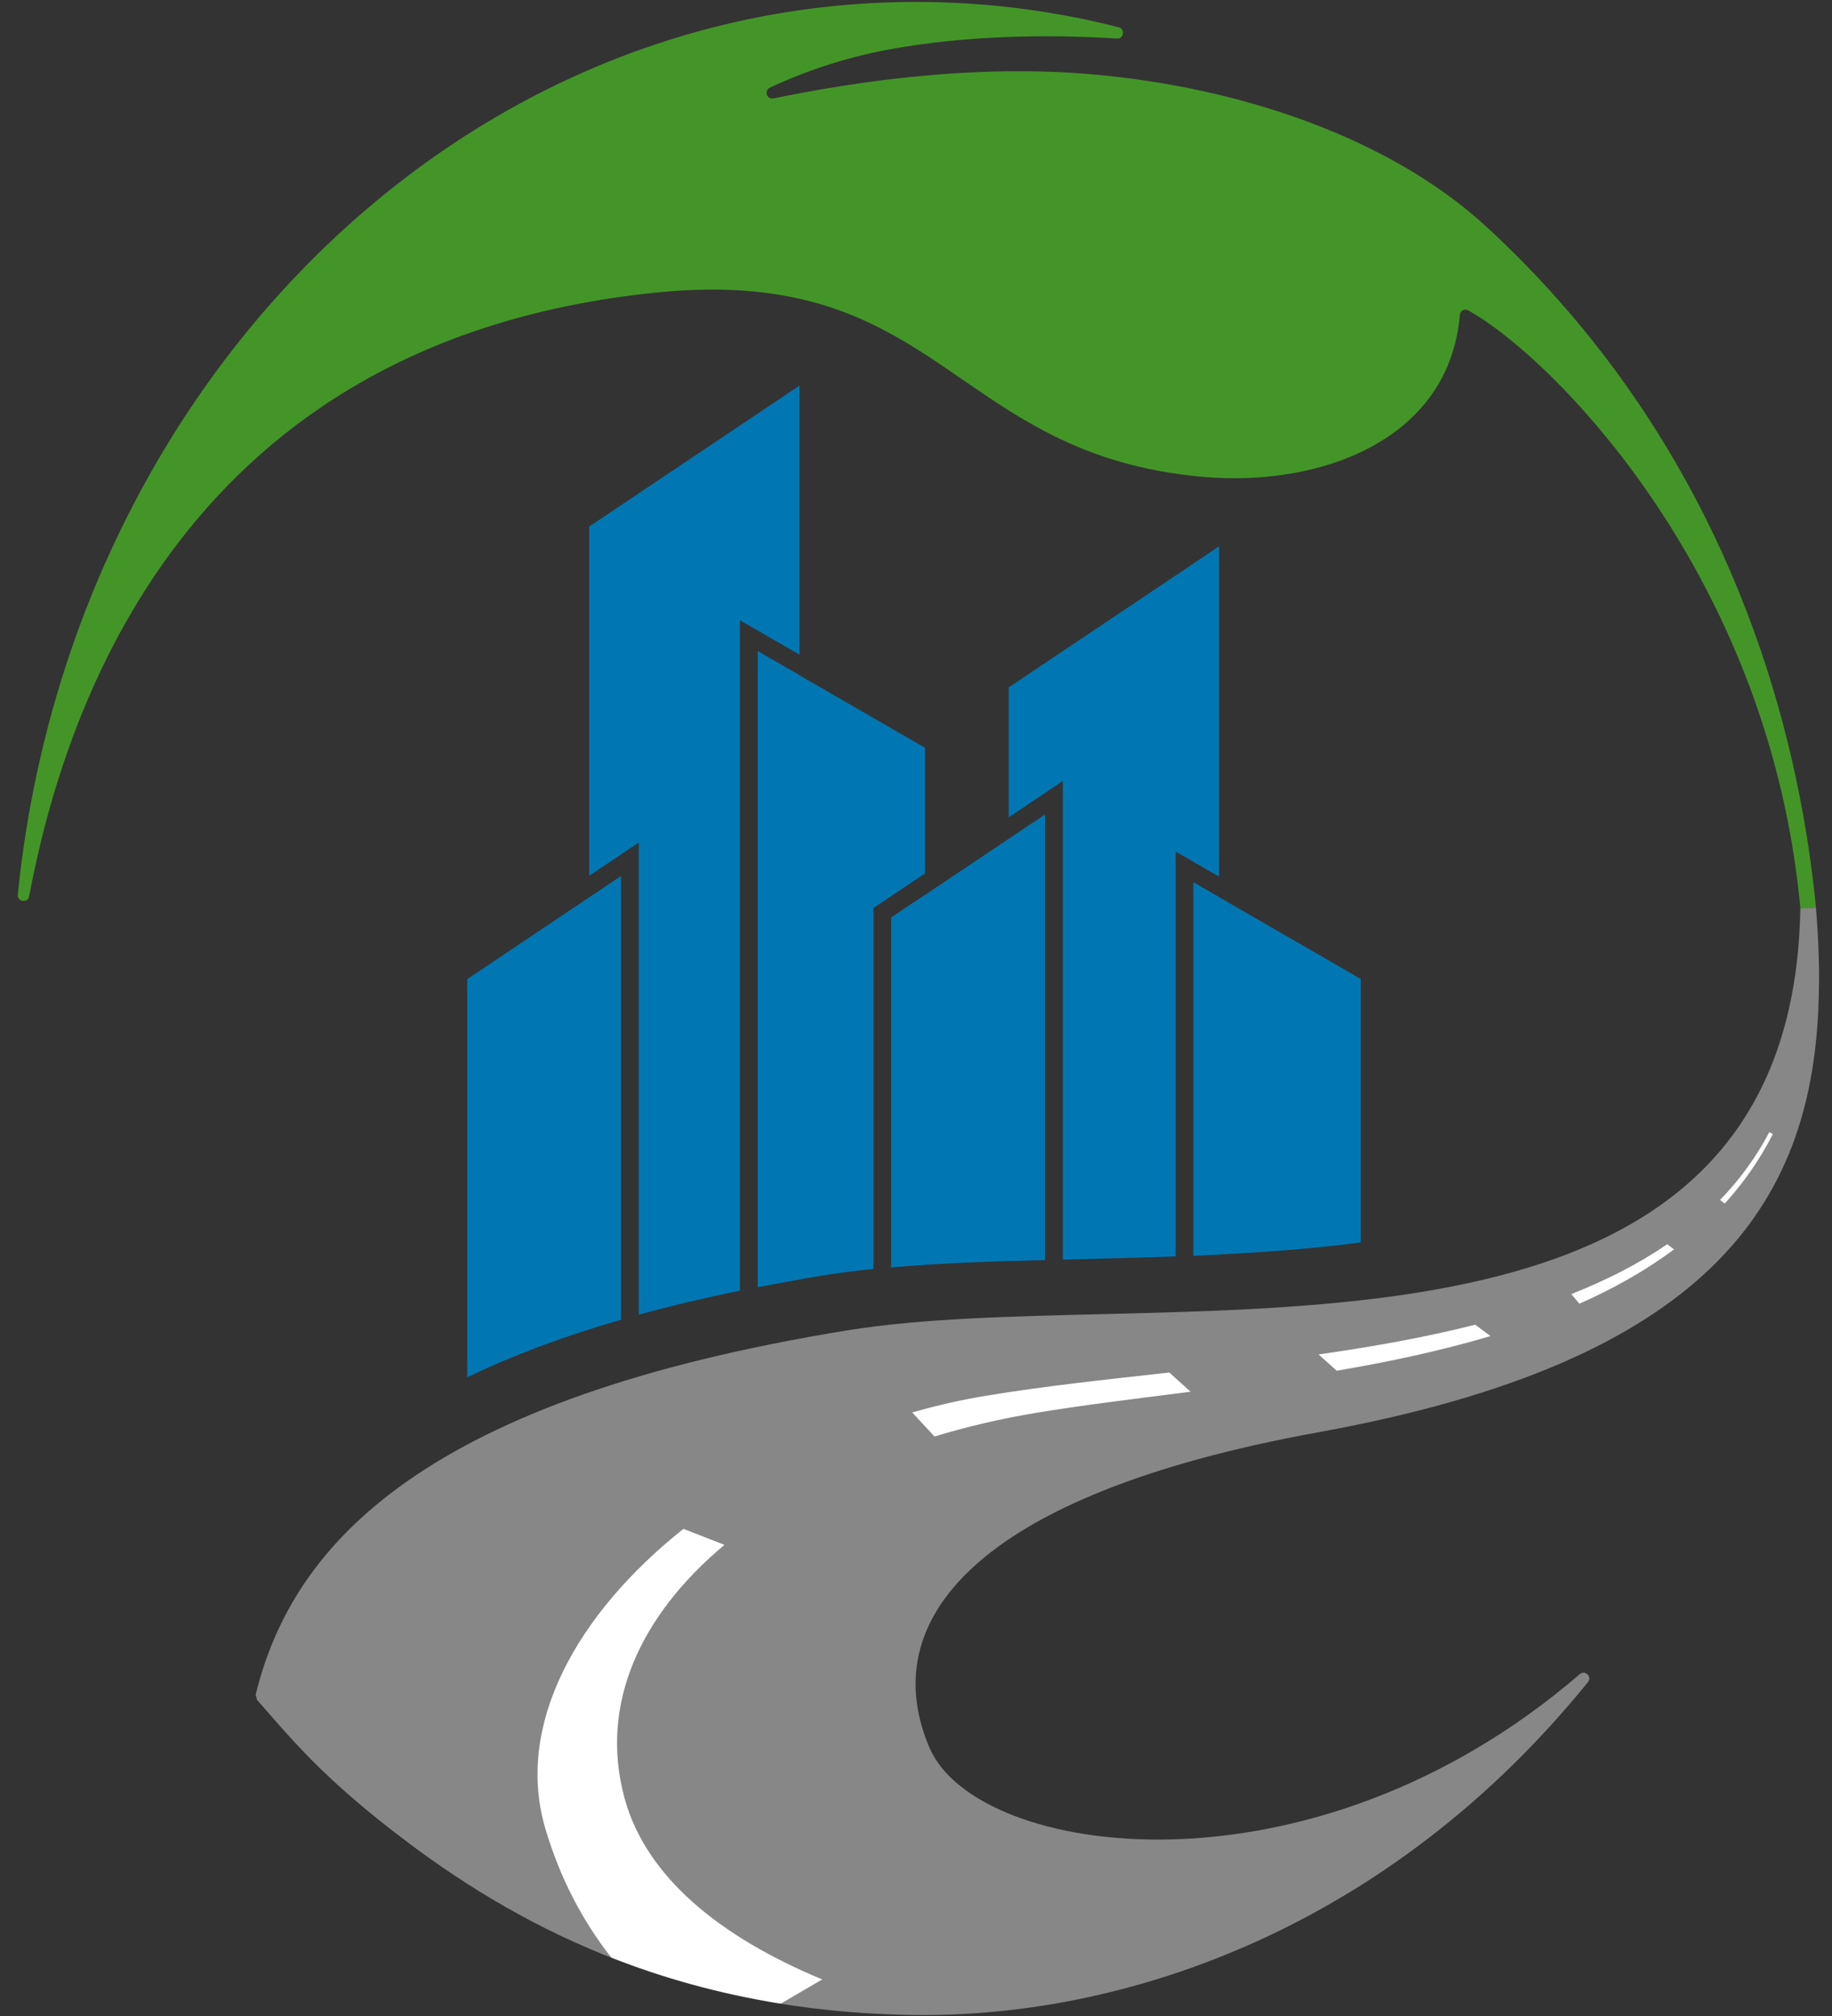 <?xml version="1.0" encoding="utf-8"?>
<!-- Generator: Adobe Illustrator 23.0.3, SVG Export Plug-In . SVG Version: 6.00 Build 0)  -->
<svg version="1.1" id="Слой_1" xmlns="http://www.w3.org/2000/svg" xmlns:xlink="http://www.w3.org/1999/xlink" x="0px" y="0px"
	 viewBox="98 200 400 440" style="enable-background:new 0 0 595.28 841.89;" xml:space="preserve">
<rect x="98" y="200" width="400" height="440" fill="#333333" stroke="none"/>
<style type="text/css">
	.st0{fill:#0077B3;}
	.st1{fill:#449528;}
	.st2{fill:#868786;}
	.st3{fill:#FFFFFF;}
</style>
<g>
	<path class="st0" d="M395.1,471.17v-57.51l-36.51-21.07v81.46C370.88,473.55,383.21,472.72,395.1,471.17z"/>
	<g>
		<path class="st0" d="M354.7,474.21v-88.35l9.47,5.46v-72.07l-45.92,30.77v28.36l11.81-7.92v104.45
			C338.13,474.71,346.39,474.52,354.7,474.21z"/>
		<path class="st0" d="M358.59,392.59v81.45c1.86-0.08,3.71-0.15,5.57-0.24v-77.99L358.59,392.59z"/>
		<path class="st0" d="M356.06,474.16c-0.29,0.01-0.57,0.02-0.86,0.03C355.48,474.18,355.77,474.17,356.06,474.16z"/>
	</g>
	<g>
		<path class="st0" d="M237.22,487c7.56-2.08,15.73-4,24.55-5.76c-0.74,0.15-1.48,0.29-2.21,0.44v-146.3l13.01,7.51v-58.74
			l-45.92,30.77v76.22l10.82-7.25v103.04C237.39,486.95,237.31,486.98,237.22,487z"/>
		<path class="st0" d="M263.46,342.13v138.78c-0.05,0.01-0.1,0.02-0.15,0.03c3.02-0.59,6.1-1.16,9.27-1.71V347.39L263.46,342.13z"/>
	</g>
	<g>
		<path class="st0" d="M292.59,400.25v76.33c-1.3,0.11-2.59,0.23-3.86,0.36c3.62-0.36,7.37-0.66,11.23-0.9v-80.73L292.59,400.25z"/>
		<path class="st0" d="M288.7,398.18l11.26-7.55v-27.43l-36.51-21.07v138.78c4.65-0.91,9.46-1.77,14.48-2.58
			c3.43-0.55,7.03-1.01,10.77-1.38V398.18z"/>
	</g>
	<path class="st0" d="M326.17,475.01v-97.25l-33.57,22.5v76.33C302.97,475.7,314.32,475.31,326.17,475.01z"/>
	<path class="st0" d="M233.59,488.03v-96.84l-33.57,22.5v86.91C209.51,496,220.62,491.78,233.59,488.03z"/>
	<path class="st1" d="M494.5,398.09c-0.04-0.4-0.09-0.82-0.13-1.23c0-0.02,0.01-0.03,0.01-0.05c-0.3-2.96-0.67-6-1.11-9.11
		c-0.03-0.23-0.07-0.46-0.1-0.69c-0.23-1.63-0.48-3.29-0.75-4.96c-0.02-0.1-0.03-0.2-0.05-0.3c-6.55-40.08-24.72-90.66-69.74-132.19
		c-21.32-19.67-54.28-30.56-86.1-33.33c-25.6-2.23-50.78,1.39-69.66,5.25c-1.44,0.29-2.12-1.73-0.78-2.35
		c7.73-3.62,16.56-6.57,25.62-8.26c17.35-3.25,35.56-3.37,50.15-2.46c1.52,0.1,1.85-2.09,0.38-2.46
		c-14.21-3.62-29.01-5.53-44.22-5.53c-101.45,0-185.03,85.2-196.14,194.84c-0.16,1.59,2.18,1.93,2.48,0.37
		c7.83-41.53,34.17-121.47,137.06-131.79c62.22-6.24,64.23,35.49,119.42,40.25c25.67,2.22,53.65-8.19,55.9-35.38
		c0.07-0.89,1.05-1.41,1.83-0.98c16.67,9.28,56.27,48.45,69.15,108.44h0c0.34,1.57,0.65,3.16,0.95,4.75c0.06,0.33,0.13,0.67,0.19,1
		c0.25,1.35,0.47,2.71,0.69,4.08c0.13,0.79,0.25,1.58,0.36,2.38c0.16,1.07,0.31,2.14,0.45,3.22c0.16,1.23,0.29,2.47,0.43,3.71
		c0.11,0.99,0.23,1.96,0.32,2.96c0.2,0,0.66-0.02,1.18-0.04l0,0c0,0,0.01,0,0.02,0c0.27-0.01,0.56-0.03,0.83-0.04
		c0.02,0,0.05,0,0.07,0c0,0,0,0,0,0C493.8,398.14,494.35,398.11,494.5,398.09C494.5,398.09,494.5,398.09,494.5,398.09z"/>
	<path class="st2" d="M495.18,414.64c0.01-1.76-0.01-3.54-0.06-5.33c0-0.02,0-0.03,0-0.05c-0.05-1.8-0.13-3.61-0.23-5.44
		c-0.01-0.09-0.01-0.19-0.02-0.28c-0.08-1.4-0.17-2.81-0.28-4.22c0-0.02-0.01-0.04-0.02-0.06c-0.03-0.39-0.05-0.77-0.08-1.16
		c0,0,0,0,0,0c-0.15,0.02-0.68,0.05-1.28,0.08c-0.31,0.02-0.64,0.03-0.95,0.05c-0.51,0.02-0.97,0.04-1.17,0.04
		c-0.03,1.87-0.11,3.68-0.22,5.47c-0.01,0.15-0.01,0.3-0.02,0.45c-0.24,3.78-0.66,7.38-1.24,10.82c-0.01,0.06-0.02,0.12-0.03,0.19
		c-0.28,1.66-0.6,3.28-0.96,4.87c-18.85,83.99-141.27,59.9-205.37,70.25c-92.05,14.87-121.33,46.25-129.42,79.54
		c0.1,0.4,0.18,0.73,0.28,1.13c7.38,8.35,14.25,17.11,33.06,31.22c25.6,19.2,60.31,36.9,110.36,37.57
		c47.12,0.63,104.11-19.54,147.19-72.65c0.96-1.18-0.64-2.73-1.79-1.74c-59.02,50.84-131.64,39.96-141.93,16.17
		c-11.8-27.28,8.83-55.18,84.83-68.96c85.22-15.45,107.31-49.77,109.19-92.44h0c0-0.02,0-0.04,0-0.07c0.07-1.72,0.12-3.46,0.13-5.21
		C495.18,414.79,495.18,414.71,495.18,414.64z"/>
	<path class="st3" d="M385.9,495.61l3.96,3.56c11.41-1.95,22.78-4.35,33.58-7.57l-3.35-2.48C409.16,491.9,397.6,493.94,385.9,495.61
		z M313.22,504.64c-5.42,0.9-10.79,2.12-16.05,3.64l4.87,5.24c7.08-2.15,14.51-3.89,22.17-5.16c10.24-1.7,21.72-3.08,33.74-4.61
		l-4.63-4.19C339.24,501.11,325.59,502.59,313.22,504.64z M441.08,482.44l1.76,2.1c7.48-3.31,14.44-7.21,20.67-11.86l-1.48-1.12
		C455.73,475.86,448.68,479.44,441.08,482.44z M484.31,447.1c-2.92,5.54-6.54,10.45-10.76,14.8l1.04,0.77
		c4.09-4.5,7.63-9.53,10.5-15.16L484.31,447.1z M231.46,627.24c11.11,4.37,23.39,7.88,37.02,10.06l9.04-5.28
		c-22.59-9.39-38.48-22.52-43.13-39.47c-5.68-20.68,3.56-40.15,21.79-55.38l-8.96-3.49c-23.35,18.56-36.87,42.89-30.12,65.52
		C220.29,609.93,225.16,619.2,231.46,627.24z"/>
</g>
</svg>
